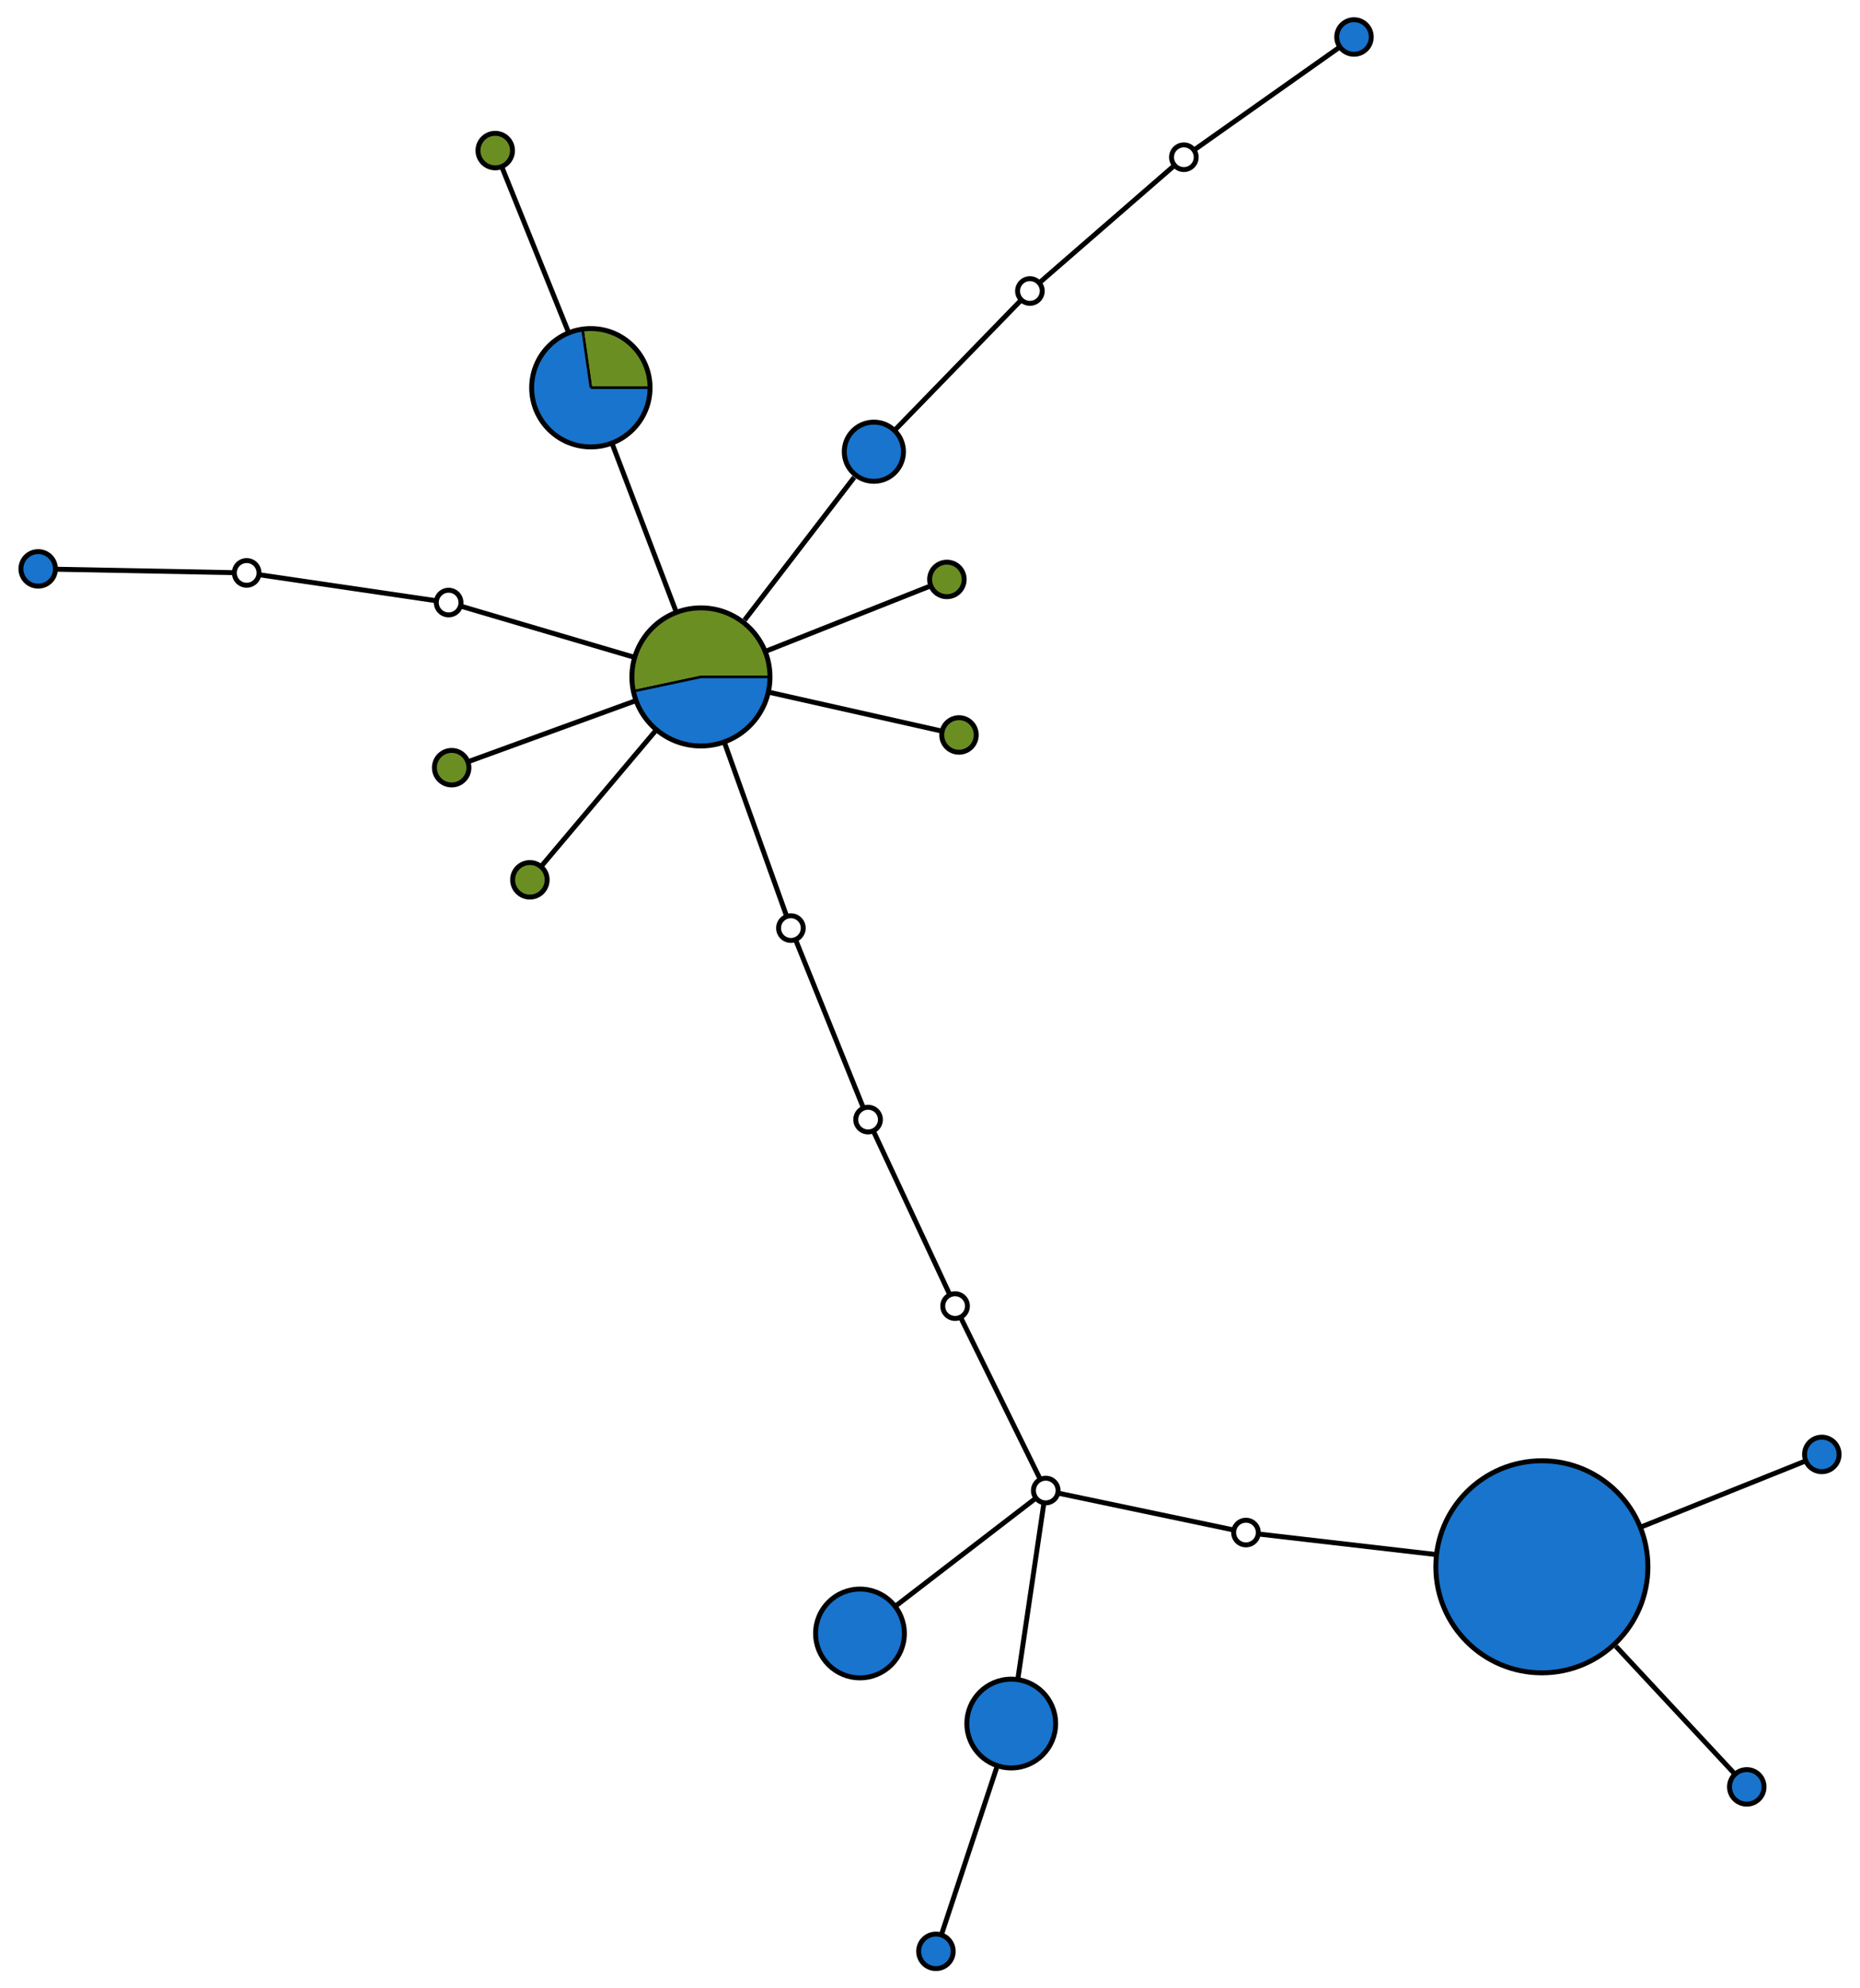 <?xml version="1.0" encoding="UTF-8" standalone="no"?>
<!DOCTYPE svg PUBLIC "-//W3C//DTD SVG 1.1//EN"
 "http://www.w3.org/Graphics/SVG/1.1/DTD/svg11.dtd">
<!-- Generated by graphviz version 2.38.0 (20140413.2041)
 -->
<!-- Title: %3 Pages: 1 -->
<svg width="377pt" height="403pt"
 viewBox="0.00 0.00 376.63 403.12" xmlns="http://www.w3.org/2000/svg" xmlns:xlink="http://www.w3.org/1999/xlink">
<g id="graph0" class="graph" transform="scale(1 1) rotate(0) translate(120.011 154.877)">
<title>%3</title>
<polygon fill="white" stroke="none" points="-120.011,248.248 -120.011,-154.877 256.619,-154.877 256.619,248.248 -120.011,248.248"/>
<!-- 0 -->
<g id="node1" class="node"><title>0</title>
<path fill="olivedrab" stroke="black" stroke-width="0.5" d="M-0.455,-76.262C-0.455,-76.262 11.545,-76.262 11.545,-76.262 11.545,-76.69 11.522,-77.118 11.476,-77.544 11.431,-77.971 11.362,-78.394 11.271,-78.812 11.18,-79.231 11.066,-79.645 10.931,-80.051 10.796,-80.458 10.639,-80.857 10.461,-81.247 10.283,-81.636 10.084,-82.016 9.865,-82.385 9.647,-82.753 9.409,-83.11 9.152,-83.453 8.895,-83.796 8.62,-84.125 8.328,-84.439 8.036,-84.752 7.727,-85.05 7.404,-85.331 7.08,-85.611 6.741,-85.874 6.389,-86.119 6.037,-86.363 5.672,-86.588 5.296,-86.794 4.92,-86.999 4.533,-87.184 4.137,-87.348 3.742,-87.512 3.337,-87.655 2.926,-87.776 2.515,-87.896 2.098,-87.995 1.676,-88.071 1.254,-88.147 0.829,-88.201 0.401,-88.231 -0.026,-88.262 -0.455,-88.269 -0.883,-88.254 -1.311,-88.239 -1.738,-88.201 -2.163,-88.139 -2.163,-88.139 -0.455,-76.262 -0.455,-76.262"/>
<path fill="#1874cd" stroke="black" stroke-width="0.5" d="M-0.455,-76.262C-0.455,-76.262 -2.163,-88.139 -2.163,-88.139 -2.728,-88.058 -3.287,-87.937 -3.836,-87.776 -4.384,-87.615 -4.92,-87.415 -5.44,-87.177 -5.96,-86.94 -6.462,-86.666 -6.942,-86.357 -7.423,-86.048 -7.881,-85.705 -8.313,-85.331 -8.745,-84.957 -9.149,-84.552 -9.524,-84.12 -9.898,-83.688 -10.241,-83.23 -10.55,-82.749 -10.859,-82.269 -11.133,-81.766 -11.37,-81.247 -11.608,-80.727 -11.808,-80.191 -11.969,-79.642 -12.13,-79.094 -12.251,-78.535 -12.333,-77.969 -12.414,-77.404 -12.455,-76.833 -12.455,-76.262 -12.455,-75.69 -12.414,-75.12 -12.333,-74.554 -12.251,-73.988 -12.13,-73.429 -11.969,-72.881 -11.808,-72.333 -11.608,-71.796 -11.37,-71.277 -11.133,-70.757 -10.859,-70.255 -10.55,-69.774 -10.241,-69.293 -9.898,-68.835 -9.524,-68.403 -9.149,-67.972 -8.745,-67.567 -8.313,-67.193 -7.881,-66.819 -7.423,-66.476 -6.942,-66.167 -6.462,-65.858 -5.96,-65.584 -5.44,-65.346 -4.92,-65.109 -4.384,-64.909 -3.836,-64.748 -3.287,-64.587 -2.728,-64.465 -2.163,-64.384 -1.597,-64.302 -1.026,-64.262 -0.455,-64.262 0.117,-64.262 0.687,-64.302 1.253,-64.384 1.819,-64.465 2.378,-64.587 2.926,-64.748 3.474,-64.909 4.01,-65.109 4.53,-65.346 5.05,-65.584 5.552,-65.858 6.033,-66.167 6.514,-66.476 6.972,-66.819 7.404,-67.193 7.835,-67.567 8.24,-67.972 8.614,-68.403 8.988,-68.835 9.331,-69.293 9.64,-69.774 9.949,-70.255 10.223,-70.757 10.461,-71.277 10.698,-71.796 10.898,-72.333 11.059,-72.881 11.22,-73.429 11.342,-73.988 11.423,-74.554 11.505,-75.12 11.545,-75.69 11.545,-76.262 11.545,-76.262 -0.455,-76.262 -0.455,-76.262"/>
<ellipse fill="none" stroke="black" cx="-0.455" cy="-76.262" rx="12" ry="12"/>
</g>
<!-- 1 -->
<g id="node2" class="node"><title>1</title>
<path fill="olivedrab" stroke="black" stroke-width="0.5" d="M21.863,-17.632C21.863,-17.632 35.863,-17.632 35.863,-17.632 35.863,-18.121 35.838,-18.609 35.787,-19.096 35.736,-19.582 35.659,-20.065 35.557,-20.543 35.456,-21.021 35.329,-21.493 35.178,-21.958 35.027,-22.423 34.852,-22.88 34.653,-23.326 34.454,-23.773 34.232,-24.209 33.988,-24.632 33.743,-25.055 33.477,-25.466 33.19,-25.861 32.902,-26.256 32.594,-26.637 32.267,-27 31.94,-27.363 31.595,-27.709 31.231,-28.036 30.868,-28.363 30.488,-28.671 30.092,-28.958 29.697,-29.246 29.287,-29.512 28.863,-29.756 28.44,-30.001 28.004,-30.223 27.558,-30.422 27.111,-30.62 26.654,-30.796 26.19,-30.947 25.725,-31.098 25.252,-31.224 24.774,-31.326 24.296,-31.428 23.813,-31.504 23.327,-31.555 22.841,-31.607 22.352,-31.632 21.863,-31.632 21.375,-31.632 20.886,-31.607 20.4,-31.555 19.914,-31.504 19.431,-31.428 18.953,-31.326 18.474,-31.224 18.002,-31.098 17.537,-30.947 17.072,-30.796 16.616,-30.62 16.169,-30.422 15.723,-30.223 15.287,-30.001 14.863,-29.756 14.44,-29.512 14.03,-29.246 13.634,-28.958 13.239,-28.671 12.859,-28.363 12.496,-28.036 12.132,-27.709 11.787,-27.363 11.459,-27 11.132,-26.637 10.825,-26.256 10.537,-25.861 10.25,-25.466 9.983,-25.055 9.739,-24.632 9.495,-24.209 9.273,-23.773 9.074,-23.326 8.875,-22.88 8.7,-22.423 8.549,-21.958 8.398,-21.493 8.271,-21.021 8.169,-20.543 8.068,-20.065 7.991,-19.582 7.94,-19.096 7.889,-18.609 7.863,-18.121 7.863,-17.632 7.863,-17.143 7.889,-16.655 7.94,-16.169 7.991,-15.683 8.068,-15.199 8.169,-14.721 8.169,-14.721 21.863,-17.632 21.863,-17.632"/>
<path fill="#1874cd" stroke="black" stroke-width="0.5" d="M21.863,-17.632C21.863,-17.632 8.169,-14.721 8.169,-14.721 8.347,-13.884 8.602,-13.065 8.929,-12.274 9.257,-11.484 9.656,-10.725 10.122,-10.007 10.588,-9.289 11.119,-8.616 11.708,-7.995 12.297,-7.374 12.942,-6.809 13.634,-6.306 14.327,-5.803 15.064,-5.364 15.836,-4.996 16.609,-4.627 17.413,-4.331 18.24,-4.109 19.067,-3.888 19.912,-3.742 20.765,-3.675 21.618,-3.608 22.476,-3.619 23.327,-3.709 24.178,-3.798 25.019,-3.966 25.84,-4.209 26.66,-4.452 27.457,-4.769 28.219,-5.158 28.982,-5.547 29.707,-6.004 30.386,-6.525 31.065,-7.046 31.695,-7.628 32.267,-8.264 32.84,-8.9 33.353,-9.587 33.8,-10.317 34.248,-11.047 34.627,-11.816 34.934,-12.615 35.24,-13.414 35.473,-14.239 35.629,-15.081 35.785,-15.922 35.863,-16.776 35.863,-17.632 35.863,-17.632 21.863,-17.632 21.863,-17.632"/>
<ellipse fill="none" stroke="black" cx="21.863" cy="-17.632" rx="14" ry="14"/>
</g>
<!-- 0&#45;&#45;1 -->
<g id="edge1" class="edge"><title>0&#45;&#45;1</title>
<path fill="none" stroke="black" d="M3.848,-64.957C7.547,-55.241 12.886,-41.214 16.792,-30.954"/>
</g>
<!-- 8 -->
<g id="node9" class="node"><title>8</title>
<ellipse fill="olivedrab" stroke="black" cx="-19.844" cy="-124.348" rx="3.5" ry="3.5"/>
</g>
<!-- 0&#45;&#45;8 -->
<g id="edge2" class="edge"><title>0&#45;&#45;8</title>
<path fill="none" stroke="black" d="M-4.952,-87.415C-9.337,-98.29 -15.737,-114.162 -18.496,-121.005"/>
</g>
<!-- 2 -->
<g id="node3" class="node"><title>2</title>
<ellipse fill="#1874cd" stroke="black" cx="56.923" cy="-63.292" rx="6" ry="6"/>
</g>
<!-- 1&#45;&#45;2 -->
<g id="edge3" class="edge"><title>1&#45;&#45;2</title>
<path fill="none" stroke="black" d="M30.71,-29.154C37.851,-38.453 47.563,-51.102 52.935,-58.099"/>
</g>
<!-- 5 -->
<g id="node6" class="node"><title>5</title>
<ellipse fill="olivedrab" stroke="black" cx="74.183" cy="-5.867" rx="3.5" ry="3.5"/>
</g>
<!-- 1&#45;&#45;5 -->
<g id="edge7" class="edge"><title>1&#45;&#45;5</title>
<path fill="none" stroke="black" d="M35.61,-14.541C47.236,-11.927 63.121,-8.355 70.336,-6.732"/>
</g>
<!-- 6 -->
<g id="node7" class="node"><title>6</title>
<ellipse fill="olivedrab" stroke="black" cx="-28.679" cy="0.768" rx="3.5" ry="3.5"/>
</g>
<!-- 1&#45;&#45;6 -->
<g id="edge8" class="edge"><title>1&#45;&#45;6</title>
<path fill="none" stroke="black" d="M8.584,-12.798C-2.881,-8.624 -18.633,-2.889 -25.387,-0.43"/>
</g>
<!-- 7 -->
<g id="node8" class="node"><title>7</title>
<ellipse fill="olivedrab" stroke="black" cx="-12.821" cy="23.503" rx="3.5" ry="3.5"/>
</g>
<!-- 1&#45;&#45;7 -->
<g id="edge9" class="edge"><title>1&#45;&#45;7</title>
<path fill="none" stroke="black" d="M12.75,-6.824C4.883,2.507 -5.927,15.327 -10.562,20.824"/>
</g>
<!-- 9 -->
<g id="node10" class="node"><title>9</title>
<ellipse fill="olivedrab" stroke="black" cx="71.731" cy="-37.401" rx="3.5" ry="3.5"/>
</g>
<!-- 1&#45;&#45;9 -->
<g id="edge10" class="edge"><title>1&#45;&#45;9</title>
<path fill="none" stroke="black" d="M34.966,-22.826C46.047,-27.219 61.187,-33.221 68.064,-35.947"/>
</g>
<!-- anon_1_3_0 -->
<g id="node18" class="node"><title>anon_1_3_0</title>
<ellipse fill="white" stroke="black" cx="-29.293" cy="-32.709" rx="2.5" ry="2.5"/>
</g>
<!-- 1&#45;&#45;anon_1_3_0 -->
<g id="edge4" class="edge"><title>1&#45;&#45;anon_1_3_0</title>
<path fill="none" stroke="black" d="M8.423,-21.593C-3.655,-25.153 -20.434,-30.098 -26.752,-31.96"/>
</g>
<!-- anon_1_16_0 -->
<g id="node20" class="node"><title>anon_1_16_0</title>
<ellipse fill="white" stroke="black" cx="40.103" cy="33.291" rx="2.5" ry="2.5"/>
</g>
<!-- 1&#45;&#45;anon_1_16_0 -->
<g id="edge11" class="edge"><title>1&#45;&#45;anon_1_16_0</title>
<path fill="none" stroke="black" d="M26.656,-4.253C30.962,7.77 36.944,24.472 39.197,30.762"/>
</g>
<!-- anon_2_4_0 -->
<g id="node23" class="node"><title>anon_2_4_0</title>
<ellipse fill="white" stroke="black" cx="88.562" cy="-95.875" rx="2.5" ry="2.5"/>
</g>
<!-- 2&#45;&#45;anon_2_4_0 -->
<g id="edge15" class="edge"><title>2&#45;&#45;anon_2_4_0</title>
<path fill="none" stroke="black" d="M61.322,-67.823C68.386,-75.097 81.954,-89.069 86.794,-94.053"/>
</g>
<!-- 3 -->
<g id="node4" class="node"><title>3</title>
<ellipse fill="#1874cd" stroke="black" cx="-112.511" cy="-39.538" rx="3.5" ry="3.5"/>
</g>
<!-- 4 -->
<g id="node5" class="node"><title>4</title>
<ellipse fill="#1874cd" stroke="black" cx="154.27" cy="-147.377" rx="3.5" ry="3.5"/>
</g>
<!-- 10 -->
<g id="node11" class="node"><title>10</title>
<ellipse fill="#1874cd" stroke="black" cx="192.36" cy="162.786" rx="21.5" ry="21.5"/>
</g>
<!-- 14 -->
<g id="node15" class="node"><title>14</title>
<ellipse fill="#1874cd" stroke="black" cx="249.119" cy="140.002" rx="3.5" ry="3.5"/>
</g>
<!-- 10&#45;&#45;14 -->
<g id="edge18" class="edge"><title>10&#45;&#45;14</title>
<path fill="none" stroke="black" d="M212.531,154.689C224.767,149.778 239.23,143.972 245.696,141.376"/>
</g>
<!-- 15 -->
<g id="node16" class="node"><title>15</title>
<ellipse fill="#1874cd" stroke="black" cx="233.904" cy="207.405" rx="3.5" ry="3.5"/>
</g>
<!-- 10&#45;&#45;15 -->
<g id="edge19" class="edge"><title>10&#45;&#45;15</title>
<path fill="none" stroke="black" d="M207.358,178.895C216.283,188.48 226.753,199.724 231.43,204.747"/>
</g>
<!-- anon_10_16_0 -->
<g id="node25" class="node"><title>anon_10_16_0</title>
<ellipse fill="white" stroke="black" cx="132.365" cy="155.842" rx="2.5" ry="2.5"/>
</g>
<!-- 10&#45;&#45;anon_10_16_0 -->
<g id="edge20" class="edge"><title>10&#45;&#45;anon_10_16_0</title>
<path fill="none" stroke="black" d="M170.7,160.279C157.275,158.725 141.428,156.891 135.138,156.163"/>
</g>
<!-- 11 -->
<g id="node12" class="node"><title>11</title>
<ellipse fill="#1874cd" stroke="black" cx="84.778" cy="194.564" rx="9" ry="9"/>
</g>
<!-- 13 -->
<g id="node14" class="node"><title>13</title>
<ellipse fill="#1874cd" stroke="black" cx="69.507" cy="240.748" rx="3.5" ry="3.5"/>
</g>
<!-- 11&#45;&#45;13 -->
<g id="edge22" class="edge"><title>11&#45;&#45;13</title>
<path fill="none" stroke="black" d="M81.833,203.469C78.436,213.744 73.016,230.138 70.661,237.258"/>
</g>
<!-- 16 -->
<g id="node17" class="node"><title>16</title>
<ellipse fill="white" stroke="black" cx="91.774" cy="147.324" rx="2.5" ry="2.5"/>
</g>
<!-- 11&#45;&#45;16 -->
<g id="edge23" class="edge"><title>11&#45;&#45;16</title>
<path fill="none" stroke="black" d="M86.126,185.456C87.746,174.517 90.371,156.798 91.37,150.051"/>
</g>
<!-- 12 -->
<g id="node13" class="node"><title>12</title>
<ellipse fill="#1874cd" stroke="black" cx="54.107" cy="176.3" rx="9" ry="9"/>
</g>
<!-- 12&#45;&#45;16 -->
<g id="edge24" class="edge"><title>12&#45;&#45;16</title>
<path fill="none" stroke="black" d="M61.37,170.714C70.092,164.004 84.22,153.135 89.599,148.997"/>
</g>
<!-- anon_1_3_1 -->
<g id="node19" class="node"><title>anon_1_3_1</title>
<ellipse fill="white" stroke="black" cx="-70.24" cy="-38.723" rx="2.5" ry="2.5"/>
</g>
<!-- anon_1_3_0&#45;&#45;anon_1_3_1 -->
<g id="edge5" class="edge"><title>anon_1_3_0&#45;&#45;anon_1_3_1</title>
<path fill="none" stroke="black" d="M-31.98,-33.103C-39.381,-34.191 -60.013,-37.221 -67.489,-38.319"/>
</g>
<!-- anon_1_3_1&#45;&#45;3 -->
<g id="edge6" class="edge"><title>anon_1_3_1&#45;&#45;3</title>
<path fill="none" stroke="black" d="M-72.757,-38.772C-79.867,-38.909 -100.132,-39.299 -108.657,-39.464"/>
</g>
<!-- anon_1_16_1 -->
<g id="node21" class="node"><title>anon_1_16_1</title>
<ellipse fill="white" stroke="black" cx="55.75" cy="72.119" rx="2.5" ry="2.5"/>
</g>
<!-- anon_1_16_0&#45;&#45;anon_1_16_1 -->
<g id="edge12" class="edge"><title>anon_1_16_0&#45;&#45;anon_1_16_1</title>
<path fill="none" stroke="black" d="M41.13,35.839C43.958,42.857 51.842,62.421 54.699,69.511"/>
</g>
<!-- anon_1_16_2 -->
<g id="node22" class="node"><title>anon_1_16_2</title>
<ellipse fill="white" stroke="black" cx="73.391" cy="109.93" rx="2.5" ry="2.5"/>
</g>
<!-- anon_1_16_1&#45;&#45;anon_1_16_2 -->
<g id="edge13" class="edge"><title>anon_1_16_1&#45;&#45;anon_1_16_2</title>
<path fill="none" stroke="black" d="M56.907,74.6C60.096,81.435 68.985,100.486 72.206,107.39"/>
</g>
<!-- anon_1_16_2&#45;&#45;16 -->
<g id="edge14" class="edge"><title>anon_1_16_2&#45;&#45;16</title>
<path fill="none" stroke="black" d="M74.597,112.384C77.92,119.143 87.182,137.985 90.539,144.812"/>
</g>
<!-- anon_2_4_1 -->
<g id="node24" class="node"><title>anon_2_4_1</title>
<ellipse fill="white" stroke="black" cx="119.775" cy="-123" rx="2.5" ry="2.5"/>
</g>
<!-- anon_2_4_0&#45;&#45;anon_2_4_1 -->
<g id="edge16" class="edge"><title>anon_2_4_0&#45;&#45;anon_2_4_1</title>
<path fill="none" stroke="black" d="M90.61,-97.655C96.252,-102.558 111.979,-116.226 117.679,-121.179"/>
</g>
<!-- anon_2_4_1&#45;&#45;4 -->
<g id="edge17" class="edge"><title>anon_2_4_1&#45;&#45;4</title>
<path fill="none" stroke="black" d="M122.038,-124.6C128.034,-128.837 144.334,-140.355 151.178,-145.192"/>
</g>
<!-- anon_10_16_0&#45;&#45;16 -->
<g id="edge21" class="edge"><title>anon_10_16_0&#45;&#45;16</title>
<path fill="none" stroke="black" d="M129.702,155.283C122.364,153.743 101.912,149.451 94.5,147.896"/>
</g>
</g>
</svg>
